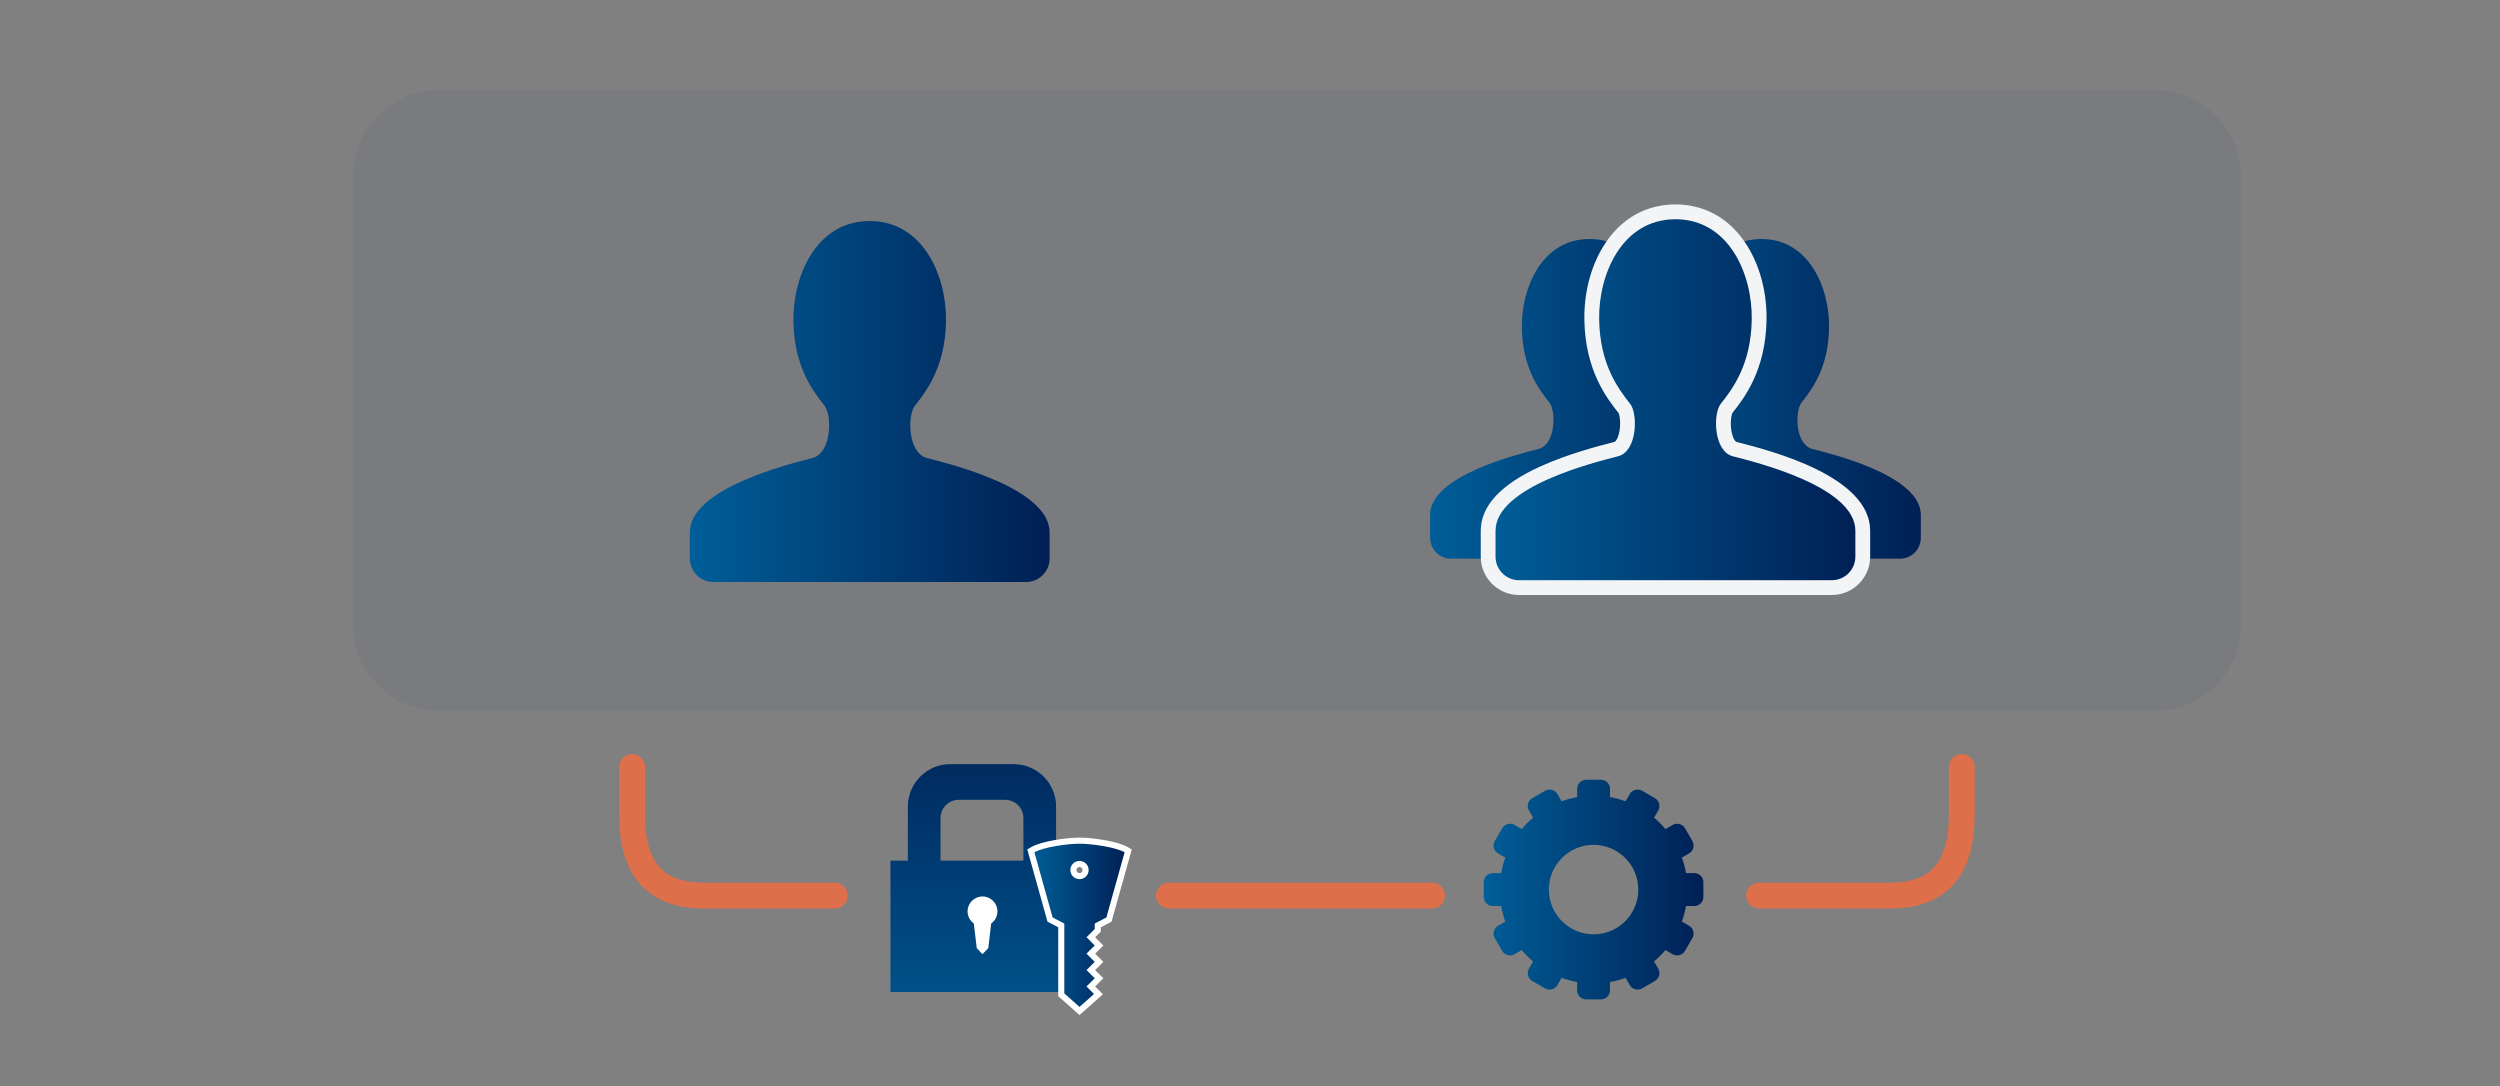 <?xml version="1.0" encoding="utf-8"?>
<!-- Generator: Adobe Illustrator 16.0.0, SVG Export Plug-In . SVG Version: 6.00 Build 0)  -->
<!DOCTYPE svg PUBLIC "-//W3C//DTD SVG 1.1//EN" "http://www.w3.org/Graphics/SVG/1.1/DTD/svg11.dtd">
<svg version="1.1" id="Layer_1" xmlns="http://www.w3.org/2000/svg" xmlns:xlink="http://www.w3.org/1999/xlink" x="0px" y="0px"
	 width="290px" height="126px" viewBox="0 0 290 126" enable-background="new 0 0 290 126" xml:space="preserve">
<rect x="0" y="0" width="290" height="126" fill="#808080" stroke="none"/>
<path opacity="0.05" fill="#001F54" enable-background="new    " d="M259.944,72.472c0,5.521-4.479,10-10,10h-199
	c-5.523,0-10-4.479-10-10v-52c0-5.522,4.477-10,10-10h199c5.521,0,10,4.478,10,10V72.472z"/>
<linearGradient id="SVGID_1_" gradientUnits="userSpaceOnUse" x1="80.016" y1="46.574" x2="121.754" y2="46.574">
	<stop  offset="0" style="stop-color:#005E98"/>
	<stop  offset="1" style="stop-color:#001F54"/>
</linearGradient>
<path fill="url(#SVGID_1_)" d="M107.53,53.134c-2.216-0.573-2.31-4.917-1.398-6.072c1.44-1.824,3.511-4.604,3.603-9.771
	c0.093-5.257-2.645-11.652-8.85-11.652c-6.204,0-8.942,6.395-8.849,11.652c0.092,5.167,2.164,7.948,3.603,9.771
	c0.912,1.156,0.82,5.502-1.399,6.072c-2.778,0.713-14.224,3.531-14.224,8.637c0,1.811,0,2.515,0,2.727c0,0.059,0,0.09,0,0.09v0.194
	c0,1.507,1.223,2.729,2.73,2.729h36.28c1.506,0,2.729-1.223,2.729-2.729v-0.194c0,0,0-0.031,0-0.09c0-0.212,0-0.916,0-2.727
	C121.754,56.665,110.309,53.847,107.53,53.134z"/>
<g>
	<linearGradient id="SVGID_2_" gradientUnits="userSpaceOnUse" x1="185.851" y1="46.265" x2="222.815" y2="46.265">
		<stop  offset="0" style="stop-color:#005E98"/>
		<stop  offset="1" style="stop-color:#001F54"/>
	</linearGradient>
	<path fill="url(#SVGID_2_)" d="M210.22,52.073c-1.965-0.507-2.048-4.353-1.239-5.377c1.273-1.614,3.109-4.078,3.189-8.654
		c0.082-4.656-2.341-10.319-7.836-10.319c-5.497,0-7.92,5.663-7.839,10.319c0.081,4.577,1.917,7.04,3.19,8.654
		c0.809,1.024,0.728,4.871-1.237,5.377c-2.459,0.633-12.598,3.127-12.598,7.65c0,1.601,0,2.227,0,2.416c0,0.051,0,0.075,0,0.075
		v0.173c0,1.338,1.082,2.42,2.418,2.42h32.131c1.333,0,2.416-1.082,2.416-2.42v-0.173c0,0,0-0.024,0-0.075c0-0.189,0-0.815,0-2.416
		C222.815,55.2,212.679,52.704,210.22,52.073z"/>
	<linearGradient id="SVGID_3_" gradientUnits="userSpaceOnUse" x1="165.889" y1="46.265" x2="202.853" y2="46.265">
		<stop  offset="0" style="stop-color:#005E98"/>
		<stop  offset="1" style="stop-color:#001F54"/>
	</linearGradient>
	<path fill="url(#SVGID_3_)" d="M190.257,52.073c-1.964-0.507-2.046-4.353-1.237-5.377c1.272-1.614,3.109-4.078,3.189-8.654
		c0.084-4.656-2.342-10.319-7.837-10.319s-7.921,5.663-7.838,10.319c0.081,4.577,1.914,7.04,3.19,8.654
		c0.808,1.024,0.726,4.871-1.238,5.377c-2.461,0.633-12.598,3.127-12.598,7.65c0,1.601,0,2.227,0,2.416c0,0.051,0,0.075,0,0.075
		v0.173c0,1.338,1.084,2.42,2.416,2.42h32.134c1.332,0,2.415-1.082,2.415-2.42v-0.173c0,0,0-0.024,0-0.075c0-0.189,0-0.815,0-2.416
		C202.854,55.2,192.716,52.704,190.257,52.073z"/>
	<g>
		<linearGradient id="SVGID_4_" gradientUnits="userSpaceOnUse" x1="172.625" y1="46.368" x2="216.08" y2="46.368">
			<stop  offset="0" style="stop-color:#005E98"/>
			<stop  offset="1" style="stop-color:#001F54"/>
		</linearGradient>
		<path fill="url(#SVGID_4_)" d="M176.212,68.162c-1.979,0-3.587-1.609-3.587-3.589v-3.008c0-5.656,11.035-8.488,14.662-9.419
			l0.206-0.053c0.559-0.144,0.872-0.757,1.038-1.246c0.45-1.332,0.249-3.017-0.101-3.46c-1.289-1.636-3.686-4.68-3.786-10.289
			c-0.069-3.854,1.281-7.666,3.524-9.949c1.656-1.686,3.794-2.577,6.183-2.577c2.39,0,4.527,0.891,6.184,2.576
			c2.242,2.282,3.593,6.095,3.524,9.949c-0.098,5.617-2.497,8.656-3.787,10.289c-0.348,0.442-0.547,2.128-0.097,3.459
			c0.165,0.489,0.479,1.103,1.036,1.246l0.208,0.054c3.626,0.93,14.66,3.763,14.66,9.418v3.008c0,1.979-1.608,3.589-3.587,3.589
			H176.212z"/>
		<path fill="#F2F4F6" d="M194.352,25.433c6.207,0,8.942,6.395,8.85,11.651c-0.09,5.168-2.161,7.947-3.603,9.772
			c-0.91,1.156-0.818,5.499,1.399,6.069c2.777,0.717,14.224,3.532,14.224,8.641c0,1.809,0,2.512,0,2.727c0,0.056,0,0.089,0,0.089
			v0.192c0,1.509-1.222,2.73-2.729,2.73h-36.281c-1.506,0-2.729-1.222-2.729-2.73v-0.192c0,0,0-0.033,0-0.089
			c0-0.215,0-0.918,0-2.727c0-5.108,11.445-7.924,14.224-8.641c2.22-0.567,2.311-4.913,1.397-6.069
			c-1.438-1.825-3.509-4.604-3.602-9.772C185.409,31.827,188.147,25.433,194.352,25.433 M194.352,23.715
			c-2.624,0-4.975,0.98-6.795,2.834c-2.436,2.479-3.845,6.429-3.771,10.566c0.106,5.898,2.619,9.089,3.97,10.804
			c0.17,0.301,0.343,1.769-0.107,2.838c-0.132,0.316-0.282,0.482-0.366,0.503l-0.208,0.054c-1.556,0.399-5.199,1.335-8.456,2.821
			c-4.546,2.076-6.852,4.576-6.852,7.43v2.727v0.089v0.192c0,2.453,1.994,4.448,4.446,4.448h36.281c2.452,0,4.446-1.995,4.446-4.448
			v-0.192v-0.089v-2.727c0-6.322-11.521-9.279-15.306-10.25l-0.207-0.054c-0.085-0.021-0.235-0.188-0.368-0.505
			c-0.45-1.07-0.278-2.539-0.086-2.873c1.326-1.676,3.844-4.863,3.946-10.77c0.072-4.138-1.337-8.088-3.771-10.566
			C199.326,24.694,196.977,23.715,194.352,23.715L194.352,23.715z"/>
	</g>
</g>
<g>
	
		<linearGradient id="SVGID_5_" gradientUnits="userSpaceOnUse" x1="-105.029" y1="4.785" x2="-105.029" y2="48.899" gradientTransform="matrix(1 0 0 -1 219 129.5)">
		<stop  offset="0" style="stop-color:#005E98"/>
		<stop  offset="1" style="stop-color:#001F54"/>
	</linearGradient>
	<path fill="url(#SVGID_5_)" d="M122.508,99.836v-6.262c0-2.728-2.212-4.938-4.94-4.938h-7.32c-2.728,0-4.939,2.211-4.939,4.938
		v6.262h-2.015v15.239h21.355V99.836H122.508z M109.101,94.897c0-1.169,0.947-2.118,2.116-2.118h5.381
		c1.169,0,2.117,0.949,2.117,2.118v4.938h-9.614V94.897z"/>
	<path fill="#FFFFFF" d="M115.702,105.72c0-0.956-0.776-1.731-1.732-1.731c-0.956,0-1.731,0.775-1.731,1.731
		c0,0.578,0.287,1.089,0.723,1.402l0.341,2.857l0.663,0.704l0.674-0.704l0.338-2.857C115.416,106.809,115.702,106.3,115.702,105.72z
		"/>
	<g>
		
			<linearGradient id="SVGID_6_" gradientUnits="userSpaceOnUse" x1="-99.423" y1="22.104" x2="-88.132" y2="22.104" gradientTransform="matrix(1 0 0 -1 219 129.5)">
			<stop  offset="0" style="stop-color:#005E98"/>
			<stop  offset="1" style="stop-color:#001F54"/>
		</linearGradient>
		<path fill="url(#SVGID_6_)" d="M123.104,115.391v-8.042l-1.299-0.679l-2.229-7.967l0.233-0.139
			c1.08-0.634,3.926-1.044,5.412-1.046c1.488,0.002,4.335,0.412,5.412,1.046l0.234,0.139l-2.231,7.967l-1.297,0.679v0.564
			l-0.807,0.806l0.952,0.952l-0.952,0.952l0.952,0.954l-0.952,0.949l0.952,0.954l-0.952,0.952l0.888,0.887l-2.199,1.955
			L123.104,115.391z M125.223,100.22c-0.39,0-0.706,0.317-0.706,0.707c0,0.388,0.316,0.706,0.706,0.706
			c0.388,0,0.706-0.318,0.706-0.708C125.929,100.537,125.611,100.22,125.223,100.22z"/>
		<path fill="#FFFFFF" d="M125.223,97.87c1.491,0.002,4.249,0.419,5.233,0.996l-2.117,7.562l-1.352,0.705v0.632l-0.951,0.954
			l0.951,0.952l-0.951,0.952l0.951,0.954l-0.951,0.949l0.951,0.952l-0.951,0.951l0.871,0.874l-1.684,1.498l-1.765-1.569v-8.1
			l-1.353-0.705l-2.116-7.559C120.975,98.289,123.731,97.872,125.223,97.87 M125.223,101.984c0.583,0,1.058-0.473,1.06-1.058
			c-0.001-0.584-0.476-1.059-1.06-1.059c-0.584,0-1.059,0.472-1.059,1.059C124.164,101.512,124.639,101.984,125.223,101.984
			 M125.225,97.164h-0.001h-0.002c-1.561,0.003-4.444,0.422-5.589,1.096l-0.469,0.275l0.148,0.524l2.115,7.559l0.082,0.293
			l0.271,0.142l0.974,0.508v7.672v0.317l0.236,0.211l1.765,1.569l0.469,0.417l0.468-0.417l1.687-1.5l0.558-0.495l-0.527-0.531
			l-0.375-0.371l0.454-0.455l0.499-0.497l-0.499-0.499l-0.454-0.453l0.453-0.452l0.5-0.499l-0.5-0.498l-0.453-0.454l0.453-0.452
			l0.5-0.497l-0.5-0.5l-0.453-0.455l0.454-0.452l0.206-0.206v-0.293v-0.206l0.972-0.509l0.27-0.139l0.083-0.296l2.119-7.559
			l0.146-0.524l-0.468-0.273C129.669,97.586,126.785,97.167,125.225,97.164L125.225,97.164z M125.223,101.278
			c-0.195,0-0.354-0.156-0.354-0.352c0-0.194,0.159-0.354,0.354-0.354s0.353,0.159,0.354,0.356
			C125.576,101.122,125.418,101.278,125.223,101.278L125.223,101.278z"/>
	</g>
</g>
<linearGradient id="SVGID_7_" gradientUnits="userSpaceOnUse" x1="172.116" y1="103.191" x2="197.596" y2="103.191">
	<stop  offset="0" style="stop-color:#005E98"/>
	<stop  offset="1" style="stop-color:#001F54"/>
</linearGradient>
<path fill="url(#SVGID_7_)" d="M196.544,101.284h-0.963c-0.11-0.621-0.274-1.222-0.485-1.804l0.835-0.481
	c0.503-0.291,0.676-0.933,0.386-1.438l-0.854-1.479c-0.291-0.504-0.934-0.677-1.438-0.386l-0.83,0.48
	c-0.403-0.479-0.845-0.921-1.322-1.323l0.479-0.83c0.29-0.505,0.118-1.146-0.385-1.438l-1.48-0.854
	c-0.504-0.29-1.146-0.119-1.437,0.385l-0.481,0.835c-0.583-0.21-1.183-0.375-1.806-0.484v-0.962c0-0.581-0.471-1.052-1.053-1.052
	H184c-0.581,0-1.053,0.471-1.053,1.052v0.963c-0.621,0.108-1.223,0.273-1.803,0.483l-0.481-0.835
	c-0.291-0.504-0.933-0.674-1.438-0.385l-1.48,0.855c-0.504,0.29-0.677,0.933-0.384,1.436l0.479,0.829
	c-0.478,0.403-0.919,0.846-1.322,1.323l-0.831-0.479c-0.504-0.291-1.145-0.118-1.438,0.387l-0.854,1.479
	c-0.291,0.505-0.119,1.147,0.385,1.437l0.835,0.481c-0.211,0.582-0.375,1.183-0.485,1.805h-0.962c-0.581,0-1.052,0.472-1.052,1.053
	v1.709c0,0.582,0.471,1.053,1.052,1.053h0.962c0.11,0.621,0.273,1.223,0.484,1.804l-0.834,0.481
	c-0.504,0.291-0.676,0.934-0.385,1.438l0.855,1.48c0.29,0.503,0.934,0.675,1.436,0.384l0.83-0.479
	c0.401,0.479,0.846,0.921,1.322,1.324l-0.478,0.828c-0.292,0.504-0.12,1.146,0.384,1.438l1.481,0.854
	c0.503,0.291,1.146,0.117,1.437-0.386l0.481-0.834c0.58,0.21,1.182,0.374,1.803,0.483v0.963c0,0.581,0.472,1.052,1.053,1.052h1.709
	c0.582,0,1.053-0.471,1.053-1.052v-0.962c0.622-0.109,1.223-0.274,1.805-0.484l0.481,0.834c0.291,0.503,0.934,0.677,1.438,0.386
	l1.48-0.856c0.504-0.29,0.675-0.934,0.385-1.437l-0.479-0.83c0.478-0.401,0.92-0.844,1.322-1.322l0.828,0.479
	c0.505,0.29,1.147,0.119,1.438-0.384l0.855-1.483c0.29-0.502,0.116-1.146-0.386-1.436l-0.835-0.482
	c0.211-0.581,0.375-1.182,0.485-1.803h0.963c0.581,0,1.052-0.471,1.052-1.053v-1.709
	C197.596,101.756,197.125,101.284,196.544,101.284z M184.855,108.382c-2.866,0-5.19-2.323-5.19-5.19c0-2.865,2.324-5.189,5.19-5.189
	c2.867,0,5.189,2.324,5.189,5.189C190.045,106.059,187.723,108.382,184.855,108.382z"/>
<line opacity="0.8" fill="none" stroke="#F36B3E" stroke-width="3" stroke-linecap="round" stroke-linejoin="round" stroke-miterlimit="10" enable-background="new    " x1="135.594" y1="103.887" x2="166.116" y2="103.887"/>
<path opacity="0.8" fill="none" stroke="#F36B3E" stroke-width="3" stroke-linecap="round" stroke-linejoin="round" stroke-miterlimit="10" enable-background="new    " d="
	M204.051,103.887c0,0,13.268,0,15.185,0c5.667,0,8.333-3.084,8.333-9.416c0-6.592,0-3.137,0-5.5"/>
<path opacity="0.8" fill="none" stroke="#F36B3E" stroke-width="3" stroke-linecap="round" stroke-linejoin="round" stroke-miterlimit="10" enable-background="new    " d="
	M73.32,88.971c0,2.363,0-1.092,0,5.5c0,6.332,2.666,9.416,8.333,9.416c1.917,0,15.185,0,15.185,0"/>
</svg>
